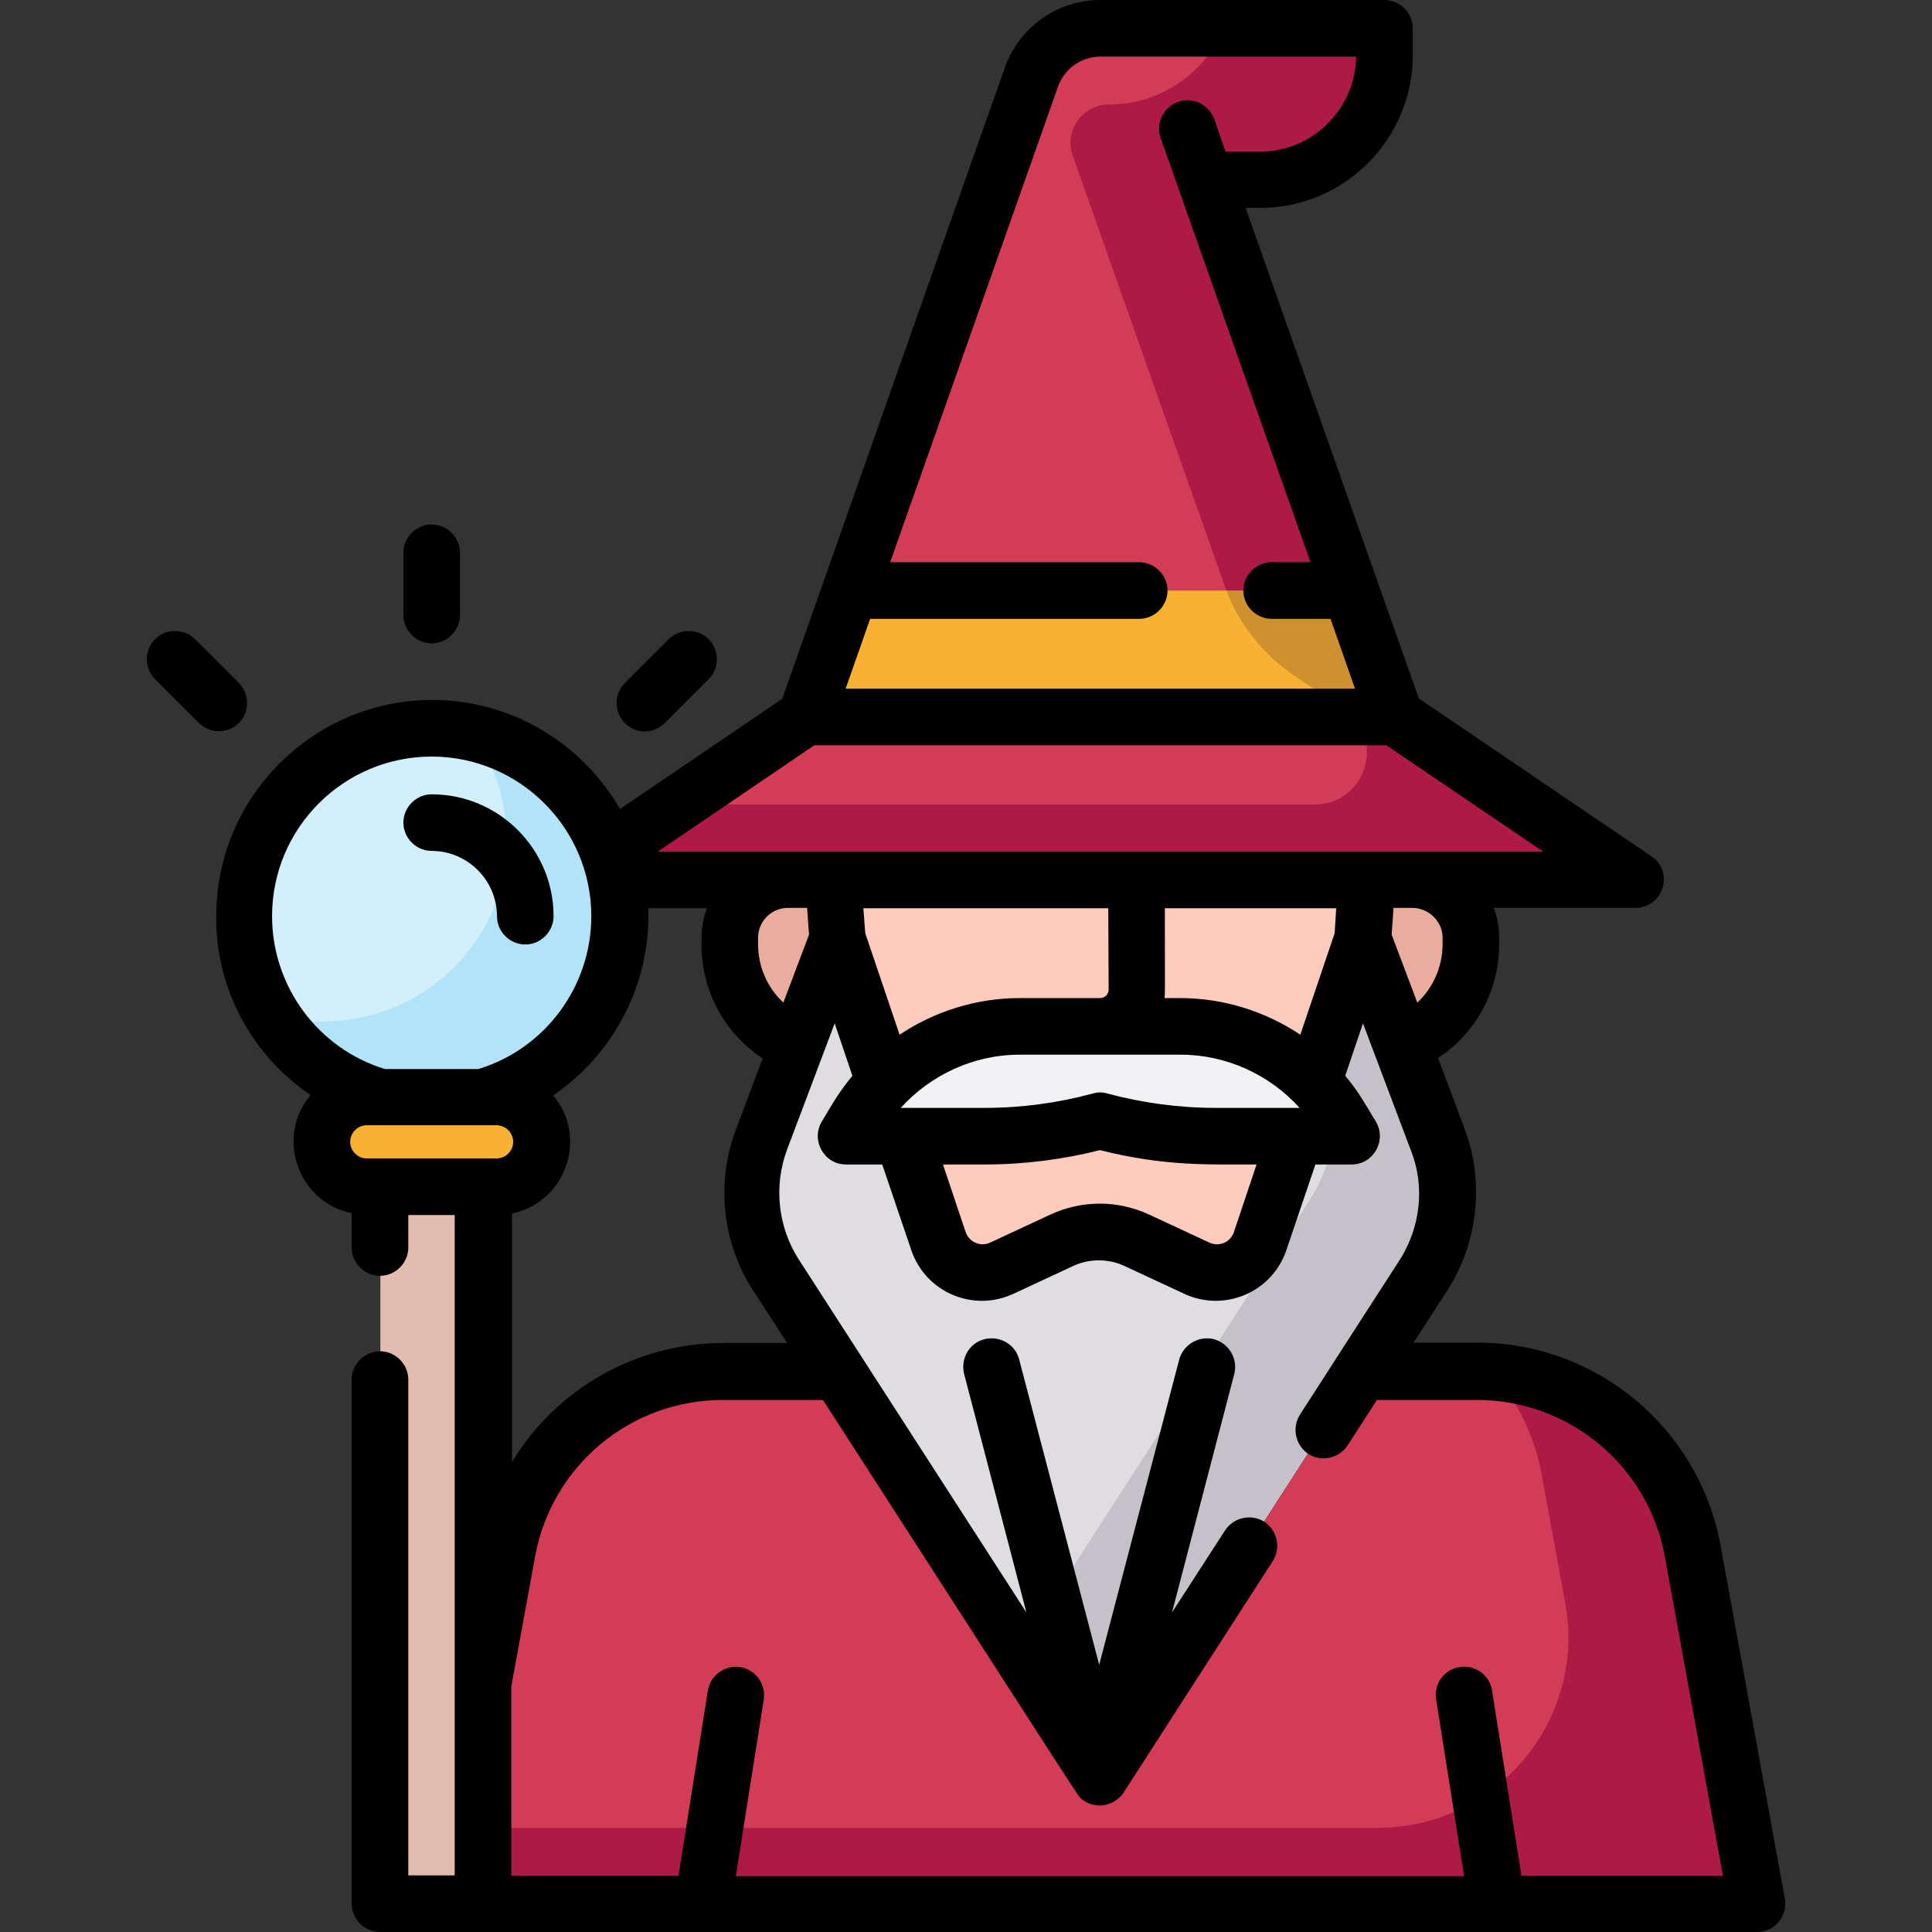 <?xml version="1.0" encoding="utf-8"?>
<!-- Generator: Adobe Illustrator 24.0.2, SVG Export Plug-In . SVG Version: 6.00 Build 0)  -->
<svg version="1.1" id="Capa_1" xmlns="http://www.w3.org/2000/svg" xmlns:xlink="http://www.w3.org/1999/xlink" x="0px" y="0px"
	 viewBox="0 0 512 512" style="enable-background:new 0 0 512 512;" xml:space="preserve">
<rect x="0" y="0" width="512" height="512" fill="#333333" stroke="none"/>
<style type="text/css">
	.st0{fill:#D23C54;}
	.st1{fill:#F8B133;}
	.st2{fill:#EAAC9D;}
	.st3{fill:#F1F1F4;}
	.st4{fill:#FFCBBE;}
	.st5{fill:#DFDDE2;}
	.st6{fill:#C6C1C8;}
	.st7{fill:#E2BCAF;}
	.st8{fill:#D3EFFB;}
	.st9{fill:#B1E4F9;}
	.st10{fill:#CE912E;}
	.st11{fill:#AE1A46;}
</style>
<path class="st0" d="M319.4,47.7h14.4c18.2,0,33-14.8,33-33V7.5h-75.3c-8.2,0-15.5,5.2-18.2,12.9l-48,136.1h132.6L319.4,47.7z"/>
<path class="st1" d="M225.3,156.5L213.5,190h156.2l-11.8-33.5H225.3z"/>
<path class="st2" d="M374.4,233.2h-12.1l-1.2,15.6l10.5,28c10.6-4.2,18.1-14.5,18.1-26.6v-1.7C389.8,240.1,382.9,233.2,374.4,233.2
	L374.4,233.2z"/>
<path class="st2" d="M211.4,276.8l10.5-28l-1.2-15.6h-12.1c-8.5,0-15.4,6.9-15.4,15.4v1.7C193.4,262.3,200.9,272.6,211.4,276.8z"/>
<path class="st3" d="M355.5,296.1c-9-14.9-25.2-24-42.6-24h-42.6c-17.4,0-33.6,9.1-42.6,24l-3,5H261c10.3,0,20.6-1.4,30.5-4.1
	c10,2.7,20.2,4.1,30.5,4.1h36.4L355.5,296.1z"/>
<path class="st4" d="M322.1,301.1c-10.3,0-20.6-1.4-30.5-4.1c-10,2.7-20.2,4.1-30.5,4.1h-21.4l9.4,27.8c2.3,6.9,10.1,10.2,16.7,7.2
	l15.9-7.4c6.3-2.9,13.6-2.9,20,0l15.9,7.4c6.6,3.1,14.4-0.3,16.7-7.2l9.4-27.8H322.1z"/>
<path class="st4" d="M220.8,233.2l1.2,15.6l12.8,38c9.3-9.4,22-14.8,35.5-14.8h42.6c13.5,0,26.2,5.5,35.5,14.8l12.8-38l1.2-15.6
	L220.8,233.2z"/>
<path class="st5" d="M381.1,301.9l-20-53.1l-12.8,38c2.7,2.8,5.1,5.8,7.2,9.2l3,5h-15l-9.4,27.8c-2.3,6.9-10.1,10.2-16.7,7.2
	l-15.9-7.4c-6.3-2.9-13.6-2.9-20,0l-15.9,7.4c-6.6,3.1-14.4-0.3-16.7-7.2l-9.4-27.8h-15l3-5c2-3.4,4.5-6.5,7.2-9.2l-12.8-38
	l-20,53.1c-4.5,11.9-3.1,25.2,3.8,35.9l85.7,132.9l85.7-132.9C384.2,327.1,385.6,313.8,381.1,301.9L381.1,301.9z"/>
<path class="st6" d="M381.1,301.9l-20-53.1l-10.6,31.5l0.6,1.6c1.4,3.6,2.2,7.4,2.5,11.2c0.7,1,1.3,1.9,1.9,2.9l3,5h-5.2
	c-0.7,5.9-2.8,11.6-6.1,16.8l-77.2,119.7l21.4,33.3l85.7-132.9C384.2,327.1,385.6,313.8,381.1,301.9L381.1,301.9z"/>
<path class="st1" d="M131.7,290.7H97.2c-6.6,0-11.9,5.3-11.9,11.9c0,6.6,5.3,11.9,11.9,11.9h34.4c6.6,0,11.9-5.3,11.9-11.9
	S138.2,290.7,131.7,290.7z"/>
<path class="st7" d="M100.8,314.5h27.3v190h-27.3V314.5z"/>
<path class="st8" d="M114.4,193c-27.5,0-49.8,22.3-49.8,49.8c0,22.8,15.4,42.1,36.3,48h27c21-5.9,36.3-25.1,36.3-48
	C164.2,215.3,141.9,193,114.4,193z"/>
<path class="st9" d="M125.2,194.1c5.7,8.1,9.1,18,9.1,28.6c0,0.6,0,1.3,0,1.9c-1,25.9-22.8,46.1-48.7,46.1h-2
	c-3.8,0-7.5-0.4-11.1-1.3c6.5,10.2,16.6,17.9,28.6,21.3h27c21-5.9,36.3-25.1,36.3-48C164.2,219,147.5,199,125.2,194.1z"/>
<path class="st0" d="M163.3,233.2h270L369.7,190H213.5l-52.3,35.5C162.1,227.9,162.8,230.5,163.3,233.2L163.3,233.2z"/>
<path class="st10" d="M342.8,178.9l13.3,9c0.9,0.6,1.7,1.3,2.5,2.1h11.1l-11.8-33.5h-32.9C328.5,165.6,334.7,173.4,342.8,178.9
	L342.8,178.9z"/>
<path class="st11" d="M369.7,190h-11.1c7.9,8.3,2.3,23.2-10.2,23.2H179.3l-18.1,12.3c0.9,2.5,1.6,5.1,2.2,7.7h270L369.7,190z"/>
<path class="st11" d="M324.3,7.5c-5,11.9-16.8,20.2-30.4,20.2c-7,0-12,7-9.6,13.6c0,0,40.5,114.7,40.7,115.2h32.9L319.4,47.7h14.4
	c18.2,0,33-14.8,33-33V7.5L324.3,7.5z"/>
<path class="st0" d="M448.6,411c-5-27.6-29.1-47.7-57.2-47.7h-30.6l-69.3,107.4l-69.3-107.4h-30.6c-28.1,0-52.1,20.1-57.2,47.7
	l-6.4,35.1v58.4h337.5L448.6,411z"/>
<path class="st11" d="M448.6,411c-4.8-26.3-26.8-45.8-53.2-47.6c6.6,7.6,11.3,17.1,13.2,27.6l6.2,33.8c5.7,31-18.2,59.6-49.7,59.6
	H128.1v20h337.5L448.6,411z"/>
<path d="M82.3,290.2c-9.4,11.2-3.3,28.4,10.9,31.3v9.1c0,4.1,3.4,7.5,7.5,7.5s7.5-3.4,7.5-7.5V322h12.3v175h-12.3V365.6
	c0-4.1-3.4-7.5-7.5-7.5s-7.5,3.4-7.5,7.5v138.9c0,4.1,3.4,7.5,7.5,7.5h364.9c4.7,0,8.2-4.2,7.4-8.8l-17-93.5
	c-5.7-31.2-32.8-53.9-64.6-53.9h-16.8l9-13.9c8.1-12.6,9.8-28.6,4.6-42.6l-7.1-18.9c10-6.6,16.2-17.8,16.2-30.2c0-3.1,0-5.7-1.4-9.6
	h37.5c3.3,0,6.2-2.1,7.2-5.3s-0.2-6.6-3-8.4l-61.6-41.8c-16.1-45.5-29.8-84.5-45.9-130h3.8c22.4,0,40.5-18.2,40.5-40.5V7.5
	c0-4.1-3.4-7.5-7.5-7.5h-75.3c-11.4,0-21.5,7.2-25.3,17.9c-25.2,71.5-31.3,88.6-59,167.3l-43,29.2c-9.9-17.2-28.5-28.9-49.7-28.9
	c-31.6,0-57.3,25.7-57.3,57.3C57.1,262.1,66.9,279.8,82.3,290.2z M97.2,307c-2.4,0-4.4-2-4.4-4.4s2-4.4,4.4-4.4h34.4
	c2.4,0,4.4,2,4.4,4.4s-2,4.4-4.4,4.4C120.1,307,107.2,307,97.2,307z M371,333.8c-2.7,4.2-21.2,32.8-26.5,41.1
	c-2.2,3.5-1.2,8.1,2.2,10.4c3.5,2.2,8.1,1.2,10.4-2.2l7.8-12.1h26.5c24.5,0,45.4,17.5,49.8,41.5l15.4,84.6h-53.4l-7.8-49.1
	c-0.6-4.1-4.5-6.9-8.6-6.2c-4.1,0.6-6.9,4.5-6.2,8.6l7.4,46.8h-193l7.4-46.8c0.6-4.1-2.1-7.9-6.2-8.6c-4.1-0.6-7.9,2.1-8.6,6.2
	l-7.8,49.1h-44.3v-50.2l6.3-34.4c4.4-24.1,25.3-41.5,49.8-41.5h26.5c70.7,109.6,67.3,104.6,68.6,105.8c3.2,2.6,7.8,2.1,10.5-1
	c0.5-0.5-2.3,3.6,40.1-62.1c2.2-3.5,1.2-8.1-2.2-10.4c-3.5-2.2-8.1-1.2-10.4,2.2l-14.1,21.8l16.5-63.2c1-4-1.4-8.1-5.4-9.2
	c-4-1-8.1,1.4-9.2,5.4l-21.2,80.9l-21.2-80.9c-1-4-5.1-6.4-9.2-5.4c-4,1-6.4,5.1-5.4,9.2l16.5,63.2c-4.7-7.3-42.2-65.4-60.3-93.5
	c-5.6-8.7-6.7-19.6-3.1-29.2l12.6-33.4l4.7,13.9c-3.4,4.1-5,6.9-8.1,12.1c-3,5,0.6,11.4,6.4,11.4h9.6l7.7,22.7
	c3.8,11.2,16.4,16.5,27,11.6l15.9-7.4c4.3-2,9.3-2,13.6,0l15.9,7.4c10.6,4.9,23.2-0.4,27-11.6l7.7-22.7h9.6c5.8,0,9.4-6.4,6.4-11.4
	c-3.1-5.1-4.7-8.1-8.1-12.1l4.7-13.9l12.6,33.4C377.7,314.2,376.5,325.1,371,333.8L371,333.8z M200.9,250.2v-1.7
	c0-4.3,3.5-7.9,7.9-7.9h5.1l0.5,7.1l-6.8,18C203.4,261.8,200.9,256.3,200.9,250.2L200.9,250.2z M312.9,279.5
	c12.1,0,23.6,5.3,31.5,14.1c-8.4,0-17.6,0-22.3,0c-9.6,0-19.3-1.3-28.6-3.8c-1.3-0.4-2.6-0.4-3.9,0c-9.3,2.5-18.9,3.8-28.6,3.8
	c-4.6,0-13.8,0-22.3,0c8-8.8,19.4-14.1,31.5-14.1H312.9z M261,308.6c10.3,0,20.6-1.3,30.5-3.8c17.1,4.3,28.8,3.8,41.5,3.8l-6,17.9
	c-0.9,2.7-3.9,4-6.5,2.8l-15.9-7.4c-8.4-3.9-17.9-3.9-26.3,0l-15.9,7.4c-2.5,1.2-5.6-0.1-6.5-2.8l-6-17.9L261,308.6L261,308.6z
	 M353.7,247.3l-9.1,26.9c-9.3-6.2-20.4-9.7-31.8-9.7h-4.2c0.2-1.6,0.1-0.6,0.1-23.8h45.4L353.7,247.3z M293.8,262.2
	c0,1.3-1,2.3-2.3,2.3h-21.3c-11.4,0-22.5,3.5-31.8,9.7l-9.1-26.9l-0.5-6.6h64.9L293.8,262.2L293.8,262.2z M382.3,248.5v1.7
	c0,6-2.5,11.6-6.7,15.5l-6.8-18l0.5-7.1h5.1C378.7,240.7,382.3,244.2,382.3,248.5L382.3,248.5z M280.4,22.9
	c1.7-4.7,6.2-7.9,11.2-7.9h67.8c-0.2,13.9-11.6,25.2-25.5,25.2h-9.1l-3-8.6c-1.4-3.9-5.7-6-9.6-4.6c-3.9,1.4-6,5.7-4.6,9.6
	c7.9,22.5,30.4,86.1,39.7,112.4h-10.3c-4.1,0-7.5,3.4-7.5,7.5s3.4,7.5,7.5,7.5h15.6l6.5,18.5h-135l6.5-18.5h71.3
	c4.1,0,7.5-3.4,7.5-7.5s-3.4-7.5-7.5-7.5h-66L280.4,22.9z M215.8,197.5h151.6l41.6,28.2c-79,0-189.6,0-234.7,0L215.8,197.5z
	 M187.3,240.7c-1.4,3.9-1.4,6.8-1.4,9.6c0,12.4,6.2,23.6,16.2,30.2l-7.1,18.9c-5.3,14.1-3.6,30,4.6,42.6l9,13.9h-16.8
	c-23.5,0-44.5,12.4-56.1,31.5v-65.8c14.2-3,20.3-20.1,10.9-31.3c16.1-11,25.9-29.6,25.2-49.6L187.3,240.7L187.3,240.7z M114.4,200.5
	c23.3,0,42.3,19,42.3,42.3c0,18.6-12.2,35.1-29.9,40.5H102c-17.7-5.4-29.9-21.9-29.9-40.5C72.1,219.4,91.1,200.5,114.4,200.5z"/>
<path d="M114.4,225.5c9.5,0,17.3,7.8,17.3,17.3c0,4.1,3.4,7.5,7.5,7.5s7.5-3.4,7.5-7.5c0-17.8-14.5-32.3-32.3-32.3
	c-4.1,0-7.5,3.4-7.5,7.5S110.3,225.5,114.4,225.5z"/>
<path d="M114.4,170.5c4.1,0,7.5-3.4,7.5-7.5v-16.5c0-4.1-3.4-7.5-7.5-7.5s-7.5,3.4-7.5,7.5V163C106.9,167.1,110.3,170.5,114.4,170.5
	z"/>
<path d="M52.7,191.6c2.9,2.9,7.7,2.9,10.6,0s2.9-7.7,0-10.6l-11.6-11.6c-2.9-2.9-7.7-2.9-10.6,0s-2.9,7.7,0,10.6L52.7,191.6z"/>
<path d="M176.2,191.6l11.6-11.6c2.9-2.9,2.9-7.7,0-10.6c-2.9-2.9-7.7-2.9-10.6,0L165.6,181c-2.9,2.9-2.9,7.7,0,10.6
	C168.5,194.6,173.2,194.6,176.2,191.6z"/>
</svg>

